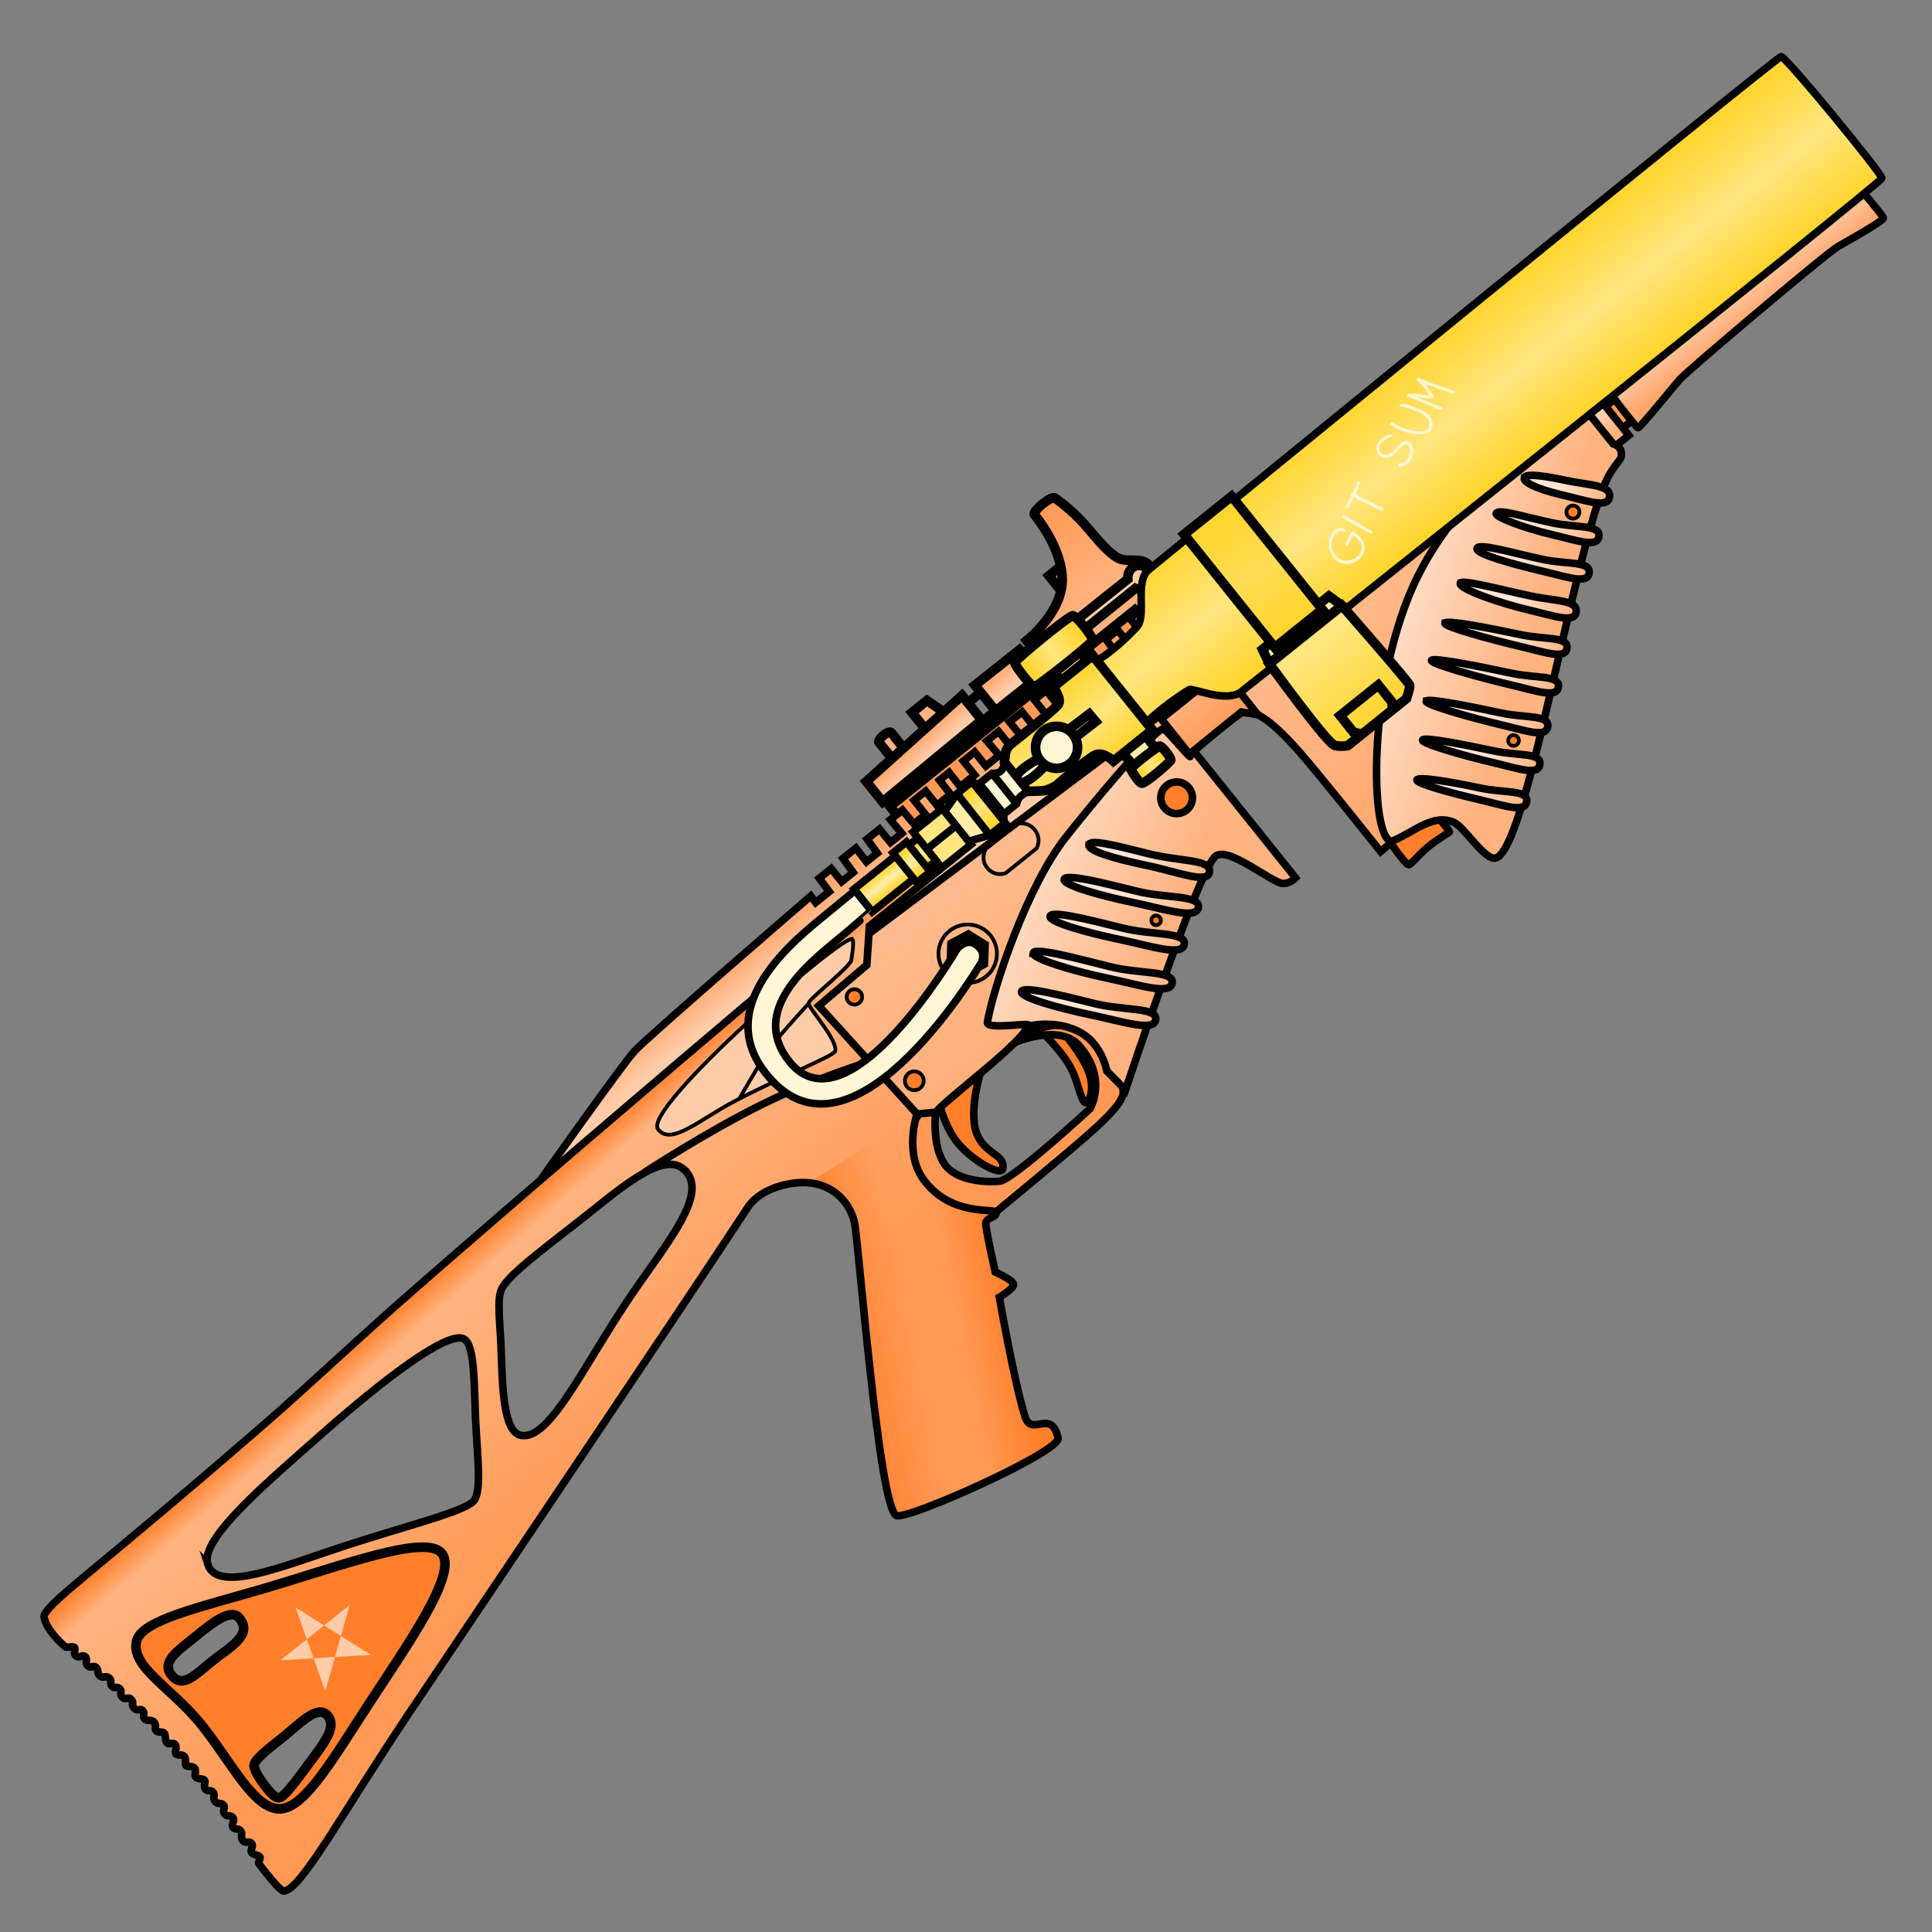 <svg xmlns="http://www.w3.org/2000/svg" xmlns:xlink="http://www.w3.org/1999/xlink" viewBox="0 0 256 256">
    <rect x="0" y="0" width="256" height="256" fill="#808080" stroke="none"/>
    <defs>
        <linearGradient id="innoGrad8">
            <stop offset="0" stop-color="#ff7f2a" stop-opacity=".502"/>
            <stop offset="1" stop-color="#ff7f2a" stop-opacity="0"/>
        </linearGradient>
        <linearGradient id="innoGrad7">
            <stop offset="0" stop-color="#ffd42a"/>
            <stop offset=".478" stop-color="#ffd42a" stop-opacity="0"/>
            <stop offset="1" stop-color="#ffd42a"/>
        </linearGradient>
        <linearGradient id="innoGrad3">
            <stop offset="0" stop-color="#ffd42a"/>
            <stop offset="1" stop-color="#ffd42a" stop-opacity="0"/>
        </linearGradient>
        <linearGradient id="innoGrad5">
            <stop offset="0" stop-color="#ff7f2a" stop-opacity=".753"/>
            <stop offset=".358" stop-color="#ff7f2a" stop-opacity="0"/>
            <stop offset=".656" stop-color="#ff7f2a" stop-opacity="0"/>
            <stop offset="1" stop-color="#ff7f2a"/>
        </linearGradient>
        <linearGradient id="innoGrad4">
            <stop offset="0" stop-color="#ff7f2a"/>
            <stop offset=".107" stop-color="#ff7f2a" stop-opacity="0"/>
            <stop offset="1" stop-color="#ff7f2a" stop-opacity=".502"/>
        </linearGradient>
        <linearGradient id="linearGradient1027" x1="142.261" x2="132.583" y1="130.802" y2="113.295" gradientUnits="userSpaceOnUse" xlink:href="#innoGrad8"/>
        <linearGradient id="linearGradient1145" x1="135.496" x2="131.187" y1="136.861" y2="131.844" gradientUnits="userSpaceOnUse" xlink:href="#innoGrad8"/>
        <linearGradient id="linearGradient1153" x1="139.108" x2="134.778" y1="134.927" y2="129.639" gradientUnits="userSpaceOnUse" xlink:href="#innoGrad8"/>
        <linearGradient id="linearGradient1161" x1="142.728" x2="138.351" y1="132.732" y2="127.241" gradientUnits="userSpaceOnUse" xlink:href="#innoGrad8"/>
        <linearGradient id="linearGradient1169" x1="146.273" x2="141.896" y1="130.317" y2="125.436" gradientUnits="userSpaceOnUse" xlink:href="#innoGrad8"/>
        <linearGradient id="linearGradient1177" x1="149.425" x2="145.064" y1="128.365" y2="122.805" gradientUnits="userSpaceOnUse" xlink:href="#innoGrad8"/>
        <linearGradient id="linearGradient1247" x1="158.775" x2="158.477" y1="118.57" y2="111.994" gradientUnits="userSpaceOnUse" xlink:href="#innoGrad8"/>
        <linearGradient id="linearGradient1278" x1="150.823" x2="150.823" y1="141.175" y2="89.566" gradientUnits="userSpaceOnUse" xlink:href="#innoGrad8"/>
        <linearGradient id="linearGradient1308" x1="211.237" x2="211.238" y1="118.973" y2="115.264" gradientUnits="userSpaceOnUse" xlink:href="#innoGrad8"/>
        <linearGradient id="linearGradient1331" x1="229.835" x2="229.835" y1="118.949" y2="115.215" gradientUnits="userSpaceOnUse" xlink:href="#innoGrad8"/>
        <linearGradient id="linearGradient1355" x1="187.194" x2="177.749" y1="133.163" y2="119.165" gradientUnits="userSpaceOnUse" xlink:href="#innoGrad8"/>
        <linearGradient id="linearGradient1402" x1="179.979" x2="175.678" y1="143.464" y2="138.383" gradientUnits="userSpaceOnUse" xlink:href="#innoGrad8"/>
        <linearGradient id="linearGradient1404" x1="183.413" x2="179.747" y1="141.139" y2="137.016" gradientUnits="userSpaceOnUse" xlink:href="#innoGrad8"/>
        <linearGradient id="linearGradient1406" x1="186.627" x2="182.561" y1="138.783" y2="133.893" gradientUnits="userSpaceOnUse" xlink:href="#innoGrad8"/>
        <linearGradient id="linearGradient1408" x1="190.096" x2="185.917" y1="136.226" y2="131.24" gradientUnits="userSpaceOnUse" xlink:href="#innoGrad8"/>
        <linearGradient id="linearGradient1410" x1="193.039" x2="189.609" y1="133.471" y2="129.061" gradientUnits="userSpaceOnUse" xlink:href="#innoGrad8"/>
        <linearGradient id="linearGradient1412" x1="196.172" x2="192.364" y1="131.174" y2="126.092" gradientUnits="userSpaceOnUse" xlink:href="#innoGrad8"/>
        <linearGradient id="linearGradient1414" x1="199.989" x2="195.26" y1="128.757" y2="123.484" gradientUnits="userSpaceOnUse" xlink:href="#innoGrad8"/>
        <linearGradient id="linearGradient1416" x1="203.085" x2="199.099" y1="126.512" y2="122.101" gradientUnits="userSpaceOnUse" xlink:href="#innoGrad8"/>
        <linearGradient id="linearGradient1418" x1="206.473" x2="203.149" y1="123.944" y2="119.726" gradientUnits="userSpaceOnUse" xlink:href="#innoGrad8"/>
        <linearGradient id="linearGradient1444" x1="133.835" x2="134.02" y1="98.511" y2="100.716" gradientUnits="userSpaceOnUse" xlink:href="#innoGrad8"/>
        <linearGradient id="linearGradient1446" x1="145.381" x2="145.475" y1="98.138" y2="100.439" gradientUnits="userSpaceOnUse" xlink:href="#innoGrad8"/>
        <linearGradient id="linearGradient1469" x1="160.236" x2="159.916" y1="87.648" y2="99.001" gradientUnits="userSpaceOnUse" xlink:href="#innoGrad8"/>
        <linearGradient id="linearGradient1500" x1="125.689" x2="125.689" y1="104.473" y2="108.193" gradientUnits="userSpaceOnUse" xlink:href="#innoGrad8"/>
        <linearGradient id="linearGradient1523" x1="56.473" x2="57.723" y1="110.743" y2="139.906" gradientUnits="userSpaceOnUse" xlink:href="#innoGrad4"/>
        <linearGradient id="linearGradient1568" x1="207.366" x2="207.476" y1="115.672" y2="99.164" gradientUnits="userSpaceOnUse" xlink:href="#innoGrad7"/>
        <linearGradient id="linearGradient1599" x1="173.154" x2="173.285" y1="127.578" y2="116.84" gradientUnits="userSpaceOnUse" xlink:href="#innoGrad3"/>
        <linearGradient id="linearGradient1622" x1="171.931" x2="172.329" y1="114.044" y2="99.539" gradientUnits="userSpaceOnUse" xlink:href="#innoGrad7"/>
        <linearGradient id="linearGradient1645" x1="150.373" x2="153.665" y1="115.972" y2="115.87" gradientUnits="userSpaceOnUse" xlink:href="#innoGrad7"/>
        <linearGradient id="linearGradient1668" x1="147.828" x2="155.028" y1="100.193" y2="100.407" gradientUnits="userSpaceOnUse" xlink:href="#innoGrad7"/>
        <linearGradient id="linearGradient1691" x1="149.125" x2="149.063" y1="113.126" y2="103.188" gradientUnits="userSpaceOnUse" xlink:href="#innoGrad7"/>
        <linearGradient id="linearGradient1745" x1="135.015" x2="134.947" y1="106.023" y2="110.564" gradientUnits="userSpaceOnUse" xlink:href="#innoGrad7"/>
        <linearGradient id="linearGradient1769" x1="122.554" x2="122.57" y1="109.244" y2="106.848" gradientUnits="userSpaceOnUse" xlink:href="#innoGrad7"/>
        <linearGradient id="linearGradient1792" x1="126.197" x2="126.239" y1="109.672" y2="106.672" gradientUnits="userSpaceOnUse" xlink:href="#innoGrad7"/>
        <linearGradient id="linearGradient1815" x1="135.376" x2="150.208" y1="221.355" y2="229.01" gradientTransform="translate(-44.897 -78.186)" gradientUnits="userSpaceOnUse" xlink:href="#innoGrad5"/>
    </defs>
    <g stroke="#000" stroke-miterlimit="10" stroke-width=".786">
        <path fill="#ff7f2a" stroke-width="1" d="M129.892 142.195s-1.555 5.066-.493 7.945c1.062 2.879 3.898 2.788 3.459 4.77-.196.882-3.695-.83-5.842-3.333-1.688-1.968-2.422-4.885-2.422-4.885zM137.42 136.157s3.409 3.032 4.66 5.725c.934 2.013 1.271 4.69 1.948 4.148.582-.468 1.05-2.43-.048-4.66-1.35-2.743-3.948-5.613-3.948-5.613z"/>
        <path fill="#f95" stroke-width="1" d="M134.413 138.152s5.948-2.581 8.55.363c3.9 4.417 1.463 8.41 1.463 8.41s-10.158 9.37-11.955 9.588c-.88.106-5.254.26-7.122-2.014-1.943-2.367-1.366-7.168-1.366-7.168l-2.151.198s-5.181 7.057-1.383 11.284c3.799 4.228 11.515 1.775 11.515 1.775s4.472-3.669 8.908-7.413c4.036-3.406 8.082-6.824 7.967-8.526-.164-2.423-3.366-7.98-7.868-8.72-3.269-.536-6.558 2.223-6.558 2.223z"/>
        <path fill="#ff7f2a" stroke-width="1" d="M190.816 108.596s1.213 1.445 1.237 1.63c.011.093-1.55.921-2.875 2.031-1.27 1.062-2.294 2.414-2.554 2.322-.53-.186-2.618-3.264-2.618-3.264l3.126-3.257z"/>
    </g>
    <g transform="matrix(.993 -.796 .796 .993 -90.588 107.219)">
        <path fill="#ffe6d5" d="M120.688 126.938l4.052 2.063s3.023 1.296 4.104 4.219c.844 2.281-.438 4.656-.438 4.656l.281 2.75s19.719-12.781 22.406-13.125c1.572-.201 2.511 4.058 3.531 6.188.461.963 1.688.781 1.688.781v-16.72l-.563-4.938-28.708 2.156z"/>
        <path fill="url(#linearGradient1027)" stroke="#000" stroke-miterlimit="10" stroke-width=".786" d="M120.688 126.938l4.052 2.063s3.023 1.296 4.104 4.219c.844 2.281-.438 4.656-.438 4.656l.281 2.75s19.719-12.781 22.406-13.125c1.572-.201 2.511 4.058 3.531 6.188.461.963 1.688.781 1.688.781v-16.72l-.563-4.938-28.708 2.156z"/>
        <path fill="#ffe6d5" d="M126.625 125.875c.456-.456 2.783 2.571 5.125 5.656 1.95 2.57 4.938 4.438 3.969 5.344-.969.906-2.786-1.979-4.969-4.625-2.374-2.879-4.531-5.969-4.125-6.375zM130.094 123.5c.455-.456 3.04 3.041 5.382 6.126 1.95 2.57 4.938 4.438 3.969 5.344-.969.906-2.786-1.979-4.969-4.625-2.374-2.879-4.788-6.439-4.382-6.845zM133.857 121.611c.455-.456 2.783 2.571 5.125 5.656 1.95 2.571 4.938 4.438 3.969 5.344-.969.906-2.786-1.979-4.969-4.625-2.374-2.879-4.531-5.969-4.125-6.375zM137.402 119.535c.455-.456 2.783 2.571 5.125 5.656 1.95 2.57 4.938 4.438 3.969 5.344-.969.906-2.786-1.979-4.969-4.625-2.374-2.879-4.531-5.969-4.125-6.375zM141.656 118.344c.455-.456 2.014 1.593 4.355 4.679 1.95 2.57 4.676 4.446 3.707 5.353-.969.907-2.524-1.987-4.707-4.634-2.373-2.88-3.761-4.992-3.355-5.398z"/>
        <path fill="url(#linearGradient1145)" stroke="#000" stroke-miterlimit="10" stroke-width=".786" d="M126.625 125.875c.456-.456 2.783 2.571 5.125 5.656 1.95 2.57 4.938 4.438 3.969 5.344-.969.906-2.786-1.979-4.969-4.625-2.374-2.879-4.531-5.969-4.125-6.375z"/>
        <path fill="url(#linearGradient1153)" stroke="#000" stroke-miterlimit="10" stroke-width=".786" d="M130.094 123.5c.455-.456 3.04 3.041 5.382 6.126 1.95 2.57 4.938 4.438 3.969 5.344-.969.906-2.786-1.979-4.969-4.625-2.374-2.879-4.788-6.439-4.382-6.845z"/>
        <path fill="url(#linearGradient1161)" stroke="#000" stroke-miterlimit="10" stroke-width=".786" d="M133.857 121.611c.455-.456 2.783 2.571 5.125 5.656 1.95 2.571 4.938 4.438 3.969 5.344-.969.906-2.786-1.979-4.969-4.625-2.374-2.879-4.531-5.969-4.125-6.375z"/>
        <path fill="url(#linearGradient1169)" stroke="#000" stroke-miterlimit="10" stroke-width=".786" d="M137.402 119.535c.455-.456 2.783 2.571 5.125 5.656 1.95 2.57 4.938 4.438 3.969 5.344-.969.906-2.786-1.979-4.969-4.625-2.374-2.879-4.531-5.969-4.125-6.375z"/>
        <path fill="url(#linearGradient1177)" stroke="#000" stroke-miterlimit="10" stroke-width=".786" d="M141.656 118.344c.455-.456 2.014 1.593 4.355 4.679 1.95 2.57 4.676 4.446 3.707 5.353-.969.907-2.524-1.987-4.707-4.634-2.373-2.88-3.761-4.992-3.355-5.398z"/>
        <circle cx="142.219" cy="128.84" r=".5" fill="#ff7f2a" stroke="#000" stroke-miterlimit="10" stroke-width=".393"/>
        <circle cx="151.866" cy="120.218" r="1.647" fill="#ff7f2a" stroke="#000" stroke-miterlimit="10" stroke-width=".786"/>
    </g>
    <g transform="matrix(.993 -.796 .796 .993 -90.588 107.219)">
        <path fill="#fca" d="M210.375 114.188s-12.927-.751-27.124 8.229c-11 6.958-15.211 15.074-16.563 15.396l-1.75.063s.029-5.141-.031-10.188c-.051-4.279-.197-9.021-1.969-10.094-.289-.175-6.781-.25-7.281.156-.133.108-.206-3.334-.323-3.918-.167-.832-11.521 1.552-15.083 2.384-6.32 1.477-15.508 7.394-18.375 9.909-.617.542 3.321 2.716 3.126 2.875-1.375 1.125-11.125.648-13.188 1.074L110.188 129l-4-17.125 7-2.75z"/>
        <path fill="url(#linearGradient1278)" stroke="#000" stroke-miterlimit="10" stroke-width=".786" d="M113.188 109.125l-7 2.75 4 17.125 1.626 1.074c2.063-.426 11.813.051 13.188-1.074.195-.159-3.742-2.333-3.125-2.875 2.867-2.515 12.055-8.431 18.375-9.908 3.562-.832 14.915-3.217 15.082-2.385.117.584.19 4.026.322 3.918.5-.406 6.992-.331 7.281-.156 1.772 1.073 1.918 5.815 1.97 10.094.06 5.046.03 10.189.03 10.189l1.75-.064c1.352-.322 5.565-8.437 16.565-15.395 14.197-8.98 27.123-8.23 27.123-8.23z"/>
        <circle cx="112.126" cy="126.124" r=".979" fill="#ff7f2a" stroke="#000" stroke-miterlimit="10" stroke-width=".393"/>
        <circle cx="112.722" cy="115.412" r=".804" fill="#ff7f2a" stroke="#000" stroke-miterlimit="10" stroke-width=".393"/>
        <circle cx="124.739" cy="119.282" r="3.041" fill="none" stroke="#000" stroke-miterlimit="10" stroke-width=".393"/>
        <path fill="none" stroke="#000" stroke-miterlimit="10" stroke-width=".393" d="M133.041 111.955h4.167s1.042.417 1.042 1.625-1.042 1.625-1.042 1.625h-4.167s-1.125-.375-1.125-1.625 1.125-1.625 1.125-1.625z"/>
        <path fill="#ffb380" d="M162.708 117.458l1.167 1.31v-5.955h-8.125v4.687z"/>
        <path fill="url(#linearGradient1247)" stroke="#000" stroke-miterlimit="10" stroke-width=".786" d="M162.708 117.458l1.167 1.31v-5.955h-8.125v4.687z"/>
    </g>
    <g>
        <path fill="#f95" stroke="#000" stroke-miterlimit="10" stroke-width="1" d="M212.61 53.974l1.655-1.328 2.29 2.855-1.655 1.327z"/>
        <path fill="#ffe6d5" d="M210.16 54.647l1.986-1.593 3.657 4.56-1.986 1.593z"/>
        <path fill="url(#linearGradient1308)" stroke="#000" stroke-miterlimit="10" stroke-width=".786" d="M210.203 115.625h2v4.593h-2z" transform="matrix(.993 -.796 .796 .993 -90.588 107.219)"/>
        <path fill="#fca" d="M246.07 24.488s3.342 3.913 3.45 4.302c.109.39-4.47 2.905-6.041 3.826-1.572.92-19.997 16.511-20.947 17.614-.95 1.104-5.185 6.334-5.491 6.375-.306.042-4.313-5.378-4.313-5.378l33.342-26.74z"/>
        <path fill="url(#linearGradient1331)" stroke="#000" stroke-miterlimit="10" stroke-width=".786" d="M213.457 114.791s-.208 5.291 0 5.416 5.375-.998 6.5-1.207c1.125-.209 20.084-.708 21.5-.5 1.416.208 5.461.917 5.586.625.125-.292 0-4.332 0-4.332v-.002z" transform="matrix(.993 -.796 .796 .993 -90.588 107.219)"/>
    </g>
    <g transform="matrix(.993 -.796 .796 .993 -90.588 107.219)">
        <path fill="#ffe6d5" d="M210.375 114.785v5.089s.709.959-.291 1.667c-.178.126-1.445.258-2.787.958-2.189 1.145-5.395 3.485-10.458 7.417-9.229 7.168-20.76 16.882-22.958 15.984-1.084-.442-.543-4.565-1.084-5.609-1.1-2.118-3.788-1.816-6.109-2.479-2.406-.688 7.151-13.692 18.108-19.355 11.103-5.738 25.579-3.672 25.579-3.672z"/>
        <path fill="url(#linearGradient1355)" stroke="#000" stroke-miterlimit="10" stroke-width=".786" d="M210.375 114.785v5.089s.709.959-.291 1.667c-.178.126-1.445.258-2.787.958-2.189 1.145-5.395 3.485-10.458 7.417-9.229 7.168-20.76 16.882-22.958 15.984-1.084-.442-.543-4.565-1.084-5.609-1.1-2.118-3.788-1.816-6.109-2.479-2.406-.688 7.151-13.692 18.108-19.355 11.103-5.738 25.579-3.672 25.579-3.672z"/>
        <path fill="#ffe6d5" d="M172.547 134.416c.293-.248 2.613 2.329 4.625 4.792 1.65 2.019 3.817 3.253 2.875 4.125-.885.818-2.005-1.066-3.68-3.207-1.91-2.44-4.113-5.462-3.82-5.71zM175.594 131.543c.293-.248 3.06 3.037 5.071 5.5 1.65 2.019 3.817 3.253 2.875 4.125-.885.818-2.005-1.066-3.68-3.207-1.91-2.44-4.559-6.17-4.266-6.418zM178.424 128.625c.293-.248 3.331 3.395 5.343 5.858 1.65 2.019 3.817 3.253 2.875 4.125-.885.818-2.005-1.066-3.68-3.207-1.91-2.441-4.831-6.528-4.538-6.776zM181.507 125.656c.293-.248 3.7 3.834 5.712 6.297 1.65 2.019 3.817 3.253 2.875 4.125-.885.818-2.005-1.066-3.68-3.207-1.91-2.44-5.2-6.967-4.907-7.215zM185.028 123.5c.293-.248 3.392 3.405 5.403 5.868 1.65 2.019 3.817 3.253 2.875 4.125-.885.818-2.005-1.066-3.68-3.207-1.909-2.44-4.891-6.538-4.598-6.786zM188.891 121.25c.381-.209 2.896 3.203 4.908 5.666 1.65 2.019 3.561 3.358 2.618 4.23-.885.818-2.005-1.066-3.68-3.207-1.91-2.44-4.408-6.381-3.846-6.689zM192.486 119.541c.451-.474 2.64 2.697 4.651 5.16 1.65 2.019 3.817 3.253 2.875 4.125-.885.819-2.005-1.066-3.68-3.207-1.909-2.441-4.242-5.661-3.846-6.078zM196.342 117.932c.465-.292 1.951 1.973 3.963 4.436 1.649 2.02 3.817 3.253 2.875 4.125-.885.818-2.005-1.066-3.68-3.207-1.91-2.441-3.483-5.15-3.158-5.354zM200.924 116.874c.293-.248 1.154.371 3.166 2.833 1.65 2.019 3.469 3.393 2.526 4.265-.885.818-2.005-1.066-3.68-3.207-1.91-2.44-2.305-3.643-2.012-3.891z"/>
        <path fill="url(#linearGradient1402)" stroke="#000" stroke-miterlimit="10" stroke-width=".786" d="M172.547 134.416c.293-.248 2.613 2.329 4.625 4.792 1.65 2.019 3.817 3.253 2.875 4.125-.885.818-2.005-1.066-3.68-3.207-1.91-2.44-4.113-5.462-3.82-5.71z"/>
        <path fill="url(#linearGradient1404)" stroke="#000" stroke-miterlimit="10" stroke-width=".786" d="M175.594 131.543c.293-.248 3.06 3.037 5.071 5.5 1.65 2.019 3.817 3.253 2.875 4.125-.885.818-2.005-1.066-3.68-3.207-1.91-2.44-4.559-6.17-4.266-6.418z"/>
        <path fill="url(#linearGradient1406)" stroke="#000" stroke-miterlimit="10" stroke-width=".786" d="M178.424 128.625c.293-.248 3.331 3.395 5.343 5.858 1.65 2.019 3.817 3.253 2.875 4.125-.885.818-2.005-1.066-3.68-3.207-1.91-2.441-4.831-6.528-4.538-6.776z"/>
        <path fill="url(#linearGradient1408)" stroke="#000" stroke-miterlimit="10" stroke-width=".786" d="M181.507 125.656c.293-.248 3.7 3.834 5.712 6.297 1.65 2.019 3.817 3.253 2.875 4.125-.885.818-2.005-1.066-3.68-3.207-1.91-2.44-5.2-6.967-4.907-7.215z"/>
        <path fill="url(#linearGradient1410)" stroke="#000" stroke-miterlimit="10" stroke-width=".786" d="M185.028 123.5c.293-.248 3.392 3.405 5.403 5.868 1.65 2.019 3.817 3.253 2.875 4.125-.885.818-2.005-1.066-3.68-3.207-1.909-2.44-4.891-6.538-4.598-6.786z"/>
        <path fill="url(#linearGradient1412)" stroke="#000" stroke-miterlimit="10" stroke-width=".786" d="M188.891 121.25c.381-.209 2.896 3.203 4.908 5.666 1.65 2.019 3.561 3.358 2.618 4.23-.885.818-2.005-1.066-3.68-3.207-1.91-2.44-4.408-6.381-3.846-6.689z"/>
        <path fill="url(#linearGradient1414)" stroke="#000" stroke-miterlimit="10" stroke-width=".786" d="M192.486 119.541c.451-.474 2.64 2.697 4.651 5.16 1.65 2.019 3.817 3.253 2.875 4.125-.885.819-2.005-1.066-3.68-3.207-1.909-2.441-4.242-5.661-3.846-6.078z"/>
        <path fill="url(#linearGradient1416)" stroke="#000" stroke-miterlimit="10" stroke-width=".786" d="M196.342 117.932c.465-.292 1.951 1.973 3.963 4.436 1.649 2.02 3.817 3.253 2.875 4.125-.885.818-2.005-1.066-3.68-3.207-1.91-2.441-3.483-5.15-3.158-5.354z"/>
        <path fill="url(#linearGradient1418)" stroke="#000" stroke-miterlimit="10" stroke-width=".786" d="M200.924 116.874c.293-.248 1.154.371 3.166 2.833 1.65 2.019 3.469 3.393 2.526 4.265-.885.818-2.005-1.066-3.68-3.207-1.91-2.44-2.305-3.643-2.012-3.891z"/>
        <circle cx="202.669" cy="122.819" r=".681" fill="#ff7f2a" stroke="#000" stroke-miterlimit="10" stroke-width=".393"/>
        <circle cx="182.965" cy="137.505" r=".557" fill="#ff7f2a" stroke="#000" stroke-miterlimit="10" stroke-width=".393"/>
    </g>
    <g>
        <path fill="#f95" stroke="#000" stroke-miterlimit="10" stroke-width="1.273" d="M138.989 76.282l2.046-1.64 1.747 2.178-2.046 1.64z"/>
        <path fill="#ffb380" d="M137.034 68.126s-.187-.36 1.115-1.405c1.303-1.045 1.615-.784 1.615-.784s1.578 1.075 3.208 2.729c1.71 1.736 3.4 4.265 5.168 5.235 1.158.637 3.182-.206 4.127.972 1.095 1.366-14.743 11.824-14.743 11.824l-1.493-1.861s4.783-3.733 4.702-8.157c-.08-4.342-3.7-8.553-3.7-8.553z"/>
        <path fill="url(#linearGradient1469)" stroke="#000" stroke-miterlimit="10" d="M158.75 87.938s.063-.313 1.375-.313 1.375.313 1.375.313.439 1.435.625 3.25c.195 1.905-.013 4.286.594 5.75.397.96 2.052 1.438 2.052 2.625 0 1.375-14.85 0-14.85 0v-1.875s4.767.063 6.892-2.688c2.086-2.701 1.937-7.062 1.937-7.062z" transform="matrix(.993 -.796 .796 .993 -90.588 107.219)"/>
        <path fill="#ffb380" stroke="#000" stroke-miterlimit="10" stroke-width="1.273" d="M138.01 87.304l13.079-10.489 1.926 2.403-13.078 10.488z"/>
        <path fill="#fca" stroke="#000" stroke-miterlimit="10" stroke-width="1.273" d="M149.441 76.732s-.1-.888.558-1.467c.658-.578 1.722-.386 2.11.284.387.67.333 1.682-.375 2.199-.708.517-1.298.225-1.298.225l-11.951 9.635-1.046-1.303z"/>
        <path fill="none" stroke="#000" stroke-miterlimit="10" stroke-width="1.273" d="M134.454 87.73l-18.035 15.841 1.492 1.861L136.62 90.43z"/>
        <path fill="#ffb380" stroke="#000" stroke-miterlimit="10" stroke-width="1.273" d="M122.834 92.82l-1.986 1.592 1.916 2.388 2.7-2.164zM116.48 98.373s-.224-.279.583-.926c.808-.647 1.031-.368 1.031-.368l2.09 2.606-1.613 1.293-2.09-2.606z"/>
        <path fill="#fca" d="M130.08 95.37l-2.613-3.258-12.682 11.393 2.164 2.699zM135.092 86.047l-5.919 4.696 2.737 3.412 6.136-4.87z"/>
        <path fill="url(#linearGradient1444)" stroke="#000" stroke-miterlimit="10" d="M141.094 97.938l-13.375.749v2.719l13.375-.187z" transform="matrix(.993 -.796 .796 .993 -90.588 107.219)"/>
        <path fill="url(#linearGradient1446)" stroke="#000" stroke-miterlimit="10" d="M148.75 97.969l-5.937-.031v3.437l6.156.031z" transform="matrix(.993 -.796 .796 .993 -90.588 107.219)"/>
        <path fill="#f95" stroke="#000" stroke-miterlimit="10" stroke-width="1.273" d="M117.925 106.849l32.42-26 2.763 3.443-32.42 26z"/>
    </g>
    <g>
        <path fill="#fca" d="M71.583 156.37s10.808-15.261 12.482-17.114c1.673-1.853 23.366-20.575 23.366-20.575l.64.863 1.8-1.444-1.321-1.776 1.582-1.27 1.387 1.725 1.52-1.218-1.343-1.862 1.707-1.368 1.404 1.813 1.43-1.147-1.345-1.86 1.644-1.32 1.456 1.773 1.499-1.202-1.512-1.822 1.583-1.27 1.511 1.823 1.552-1.245-1.506-1.877 1.52-1.22 1.506 1.878 1.803-1.446-1.466-1.883 1.272-1.02 1.468 1.882 1.918-1.538-1.493-1.862 1.489-1.194 1.493 1.861 1.758-1.41-1.633-1.928 1.552-1.245 1.58 1.97 1.52-1.218-1.66-2.035 1.685-1.3 1.618 2.015 1.769-1.418-1.767-2.203 1.552-1.244 1.766 2.203 8.067-6.47-1.903-2.5 1.55-1.243 1.965 2.45 1.737-1.393-2.09-2.606 1.893-1.517 8.141 9.834z"/>
        <path fill="url(#linearGradient1500)" stroke="#000" stroke-miterlimit="10" stroke-width=".786" d="M75.247 109.855s14.128-4.042 16.065-4.355c1.937-.313 24.438-1.125 24.438-1.125l-.031.844h1.813l.063-1.739h1.594l.002 1.739 1.531.001.092-1.802h1.719l-.031 1.802h1.441l.09-1.802h1.656l.021 1.802h1.51l-.031-1.86h1.594l.031 1.86h1.563v-1.891h1.531v1.891h1.816l.027-1.875h1.281l-.025 1.875h1.932v-1.875h1.5v1.875h1.771l-.053-1.985h1.563v1.985h1.531l-.017-2.063 1.672.031.001 2.031h1.781V103h1.563v2.219h8.125l.063-2.469H158v2.469h1.75v-2.625h1.906l.156 10.031z" transform="matrix(.993 -.796 .796 .993 -90.588 107.219)"/>
    </g>
    <g>
        <path fill="#ffb380" d="M35.065 188.647c5.978-5.194 12.158-11.088 18.965-17.047 31.42-27.499 68.338-58.322 68.338-58.322l1.767 2.203-8.935 7.166-.342 5.167-6.366 5.413 13.023 14.33s-1.788 5.207.955 8.819c3.658 4.815 9.221 3.616 9.495 4.212.274.596-1.266.709-1.34 1.38-.072.672 1.263 6.533 1.263 6.533s2.375 1.053 2.425 1.625c.05.571-1.886 1.716-1.886 1.716s2.01 11.435 3.41 15.822c.872 2.738 3.464-1.147 4.375 2.813.413 1.794-19.745 10.799-21.378 10.312-2.348-.699-5.103-36.852-5.61-38.889-.796-3.194-3.295-4.968-6.008-5.219-2.536-.234-6.47.748-8.109 3.24-9.824 14.94-30.423 45.482-44.948 67.146-8.642 12.888-14.294 23.447-16.555 23.473-.296.003-1.528-1.309-3.279-3.642-.127-.169.271-.666.152-.86-.182-.297-.808-.245-1.096-.593-.289-.348.312-.766-.008-1.198-.32-.431-.813.067-1.172-.395-.36-.463.025-.876-.289-1.3-.313-.423-.779-.05-1.023-.47-.245-.421.33-.912-.007-1.29-.338-.379-.817-.034-1.13-.515-.314-.48.213-.79-.103-1.14-.316-.353-.786-.04-1.137-.48-.35-.442.091-.805-.242-1.2-.333-.395-.778-.038-1.052-.448-.273-.41.107-.9-.093-1.149-.201-.248-.951-.146-1.176-.42-.225-.275.158-.861-.156-1.2-.314-.339-.917-.092-1.118-.327-.2-.236.07-.842-.206-1.195-.275-.354-.881-.065-1.115-.33-.233-.265.19-.877-.125-1.26-.315-.382-.86.125-1.12-.294-.261-.419-.096-.956-.337-1.224-.241-.269-.736.013-1.045-.286-.308-.3.101-.657-.254-1.123-.355-.465-.983-.092-1.306-.483-.323-.39.132-.704-.22-1.08-.353-.377-.689.19-1.17-.355-.48-.546.098-.6-.348-1.113-.446-.514-.66.182-1.177-.302-.516-.483.065-.714-.33-1.11-.394-.397-.709.006-1.063-.344-.353-.349.08-.755-.381-1.118-.46-.363-.8.126-1.238-.268-.438-.394-.063-.708-.478-1.11-.415-.4-.586.234-1.086-.208-.5-.442.041-.922-.378-1.234-.42-.311-.767.295-1.213-.097-.447-.392.106-1.017-.271-1.16-.377-.142-.92.148-1.13-.03-2.164-1.861-3.063-3.737-2.756-4.298 1.202-2.188 6.885-5.909 29.137-25.244zm-8.443 39.805c4.044 5.016 7.084 11.471 10.6 11.227 3.218-.225 6.443-7.29 11.147-14.494 5.36-8.207 12.215-16.585 10.212-19.304-2.003-2.72-13.56 2.466-24.092 5.556-8.346 2.449-15.717 3.23-16.39 6.007-.827 3.417 4.651 6.207 8.523 11.008zm.918-21.23c1.222 3.92 9.876.31 17.91-2.332 8.192-2.696 16.23-4.652 17.359-6.07 1.082-1.362.428-6.016.223-10.783-.217-5.07-.117-10.107-1.652-10.706-2.225-.866-10.288 5.205-18.36 12.323-7.824 6.898-16.516 14.242-15.48 17.568zm63.016-52.373c-2.855-2.414-8.63 2.843-13.582 6.712-5.343 4.175-9.744 7.475-10.523 9.254-.63 1.443-.14 4.625-.027 8.231.16 5.032.356 10.621 2.578 11.097 3.815.815 8.274-9.125 14.48-18.304 4.904-7.25 10.726-13.9 7.074-16.99z"/>
        <path fill="url(#linearGradient1815)" d="M110.188 129s-3.656 2.313-3.75 5.875c-.125 4.75 3.875 6.75 3.75 7.25s-1.125-.188-1.5.188-2.438 4.625-2.438 4.625.938 1.813.688 2.188c-.25.375-2 .125-2 .125s-4.389 7.998-5.688 11.375c-.811 2.107 2.688 1 1.299 3.875-.629 1.303-17.412-3.087-18.174-4.188-1.096-1.583 14.989-25.099 15.679-26.597 1.083-2.349.423-4.665-1.117-6.153z" transform="matrix(.993 -.796 .796 .993 -90.588 107.219)"/>
        <path fill="url(#linearGradient1523)" stroke="#000" stroke-miterlimit="10" stroke-width=".786" d="M36.993 111.688c6.218-.245 12.904-.82 20.006-1.126 32.78-1.411 70.564-2.156 70.564-2.156v2.219h-9l-2.75 3-6.564.188.939 15.187s-3.657 2.313-3.75 5.875c-.126 4.75 3.874 6.75 3.75 7.25-.126.5-1.126-.188-1.5.188-.376.376-2.439 4.625-2.439 4.625s.939 1.813.689 2.188c-.25.375-2 .125-2 .125s-4.39 7.998-5.689 11.375c-.81 2.107 2.689 1 1.3 3.875-.63 1.303-17.413-3.087-18.175-4.188-1.095-1.583 14.99-25.099 15.68-26.597 1.083-2.349.423-4.665-1.117-6.153-1.44-1.39-4.333-2.722-6.563-2-13.367 4.328-41.01 12.924-60.563 19.063-11.634 3.652-20.29 7.346-21.688 6.25-.183-.143-.293-1.553-.22-3.844.006-.166.494-.275.517-.453.034-.271-.375-.547-.381-.902-.006-.355.568-.316.584-.738.016-.422-.531-.359-.524-.819.007-.46.446-.524.462-.938.016-.414-.453-.414-.396-.792.057-.378.65-.396.63-.794-.021-.398-.484-.422-.44-.871.044-.449.519-.379.498-.75-.021-.371-.463-.41-.461-.853.002-.443.45-.448.44-.854-.01-.406-.457-.406-.423-.792.034-.386.508-.499.507-.75-.001-.251-.511-.557-.514-.836-.003-.279.52-.45.494-.812-.026-.362-.517-.507-.524-.75-.007-.243.456-.482.46-.834.006-.352-.507-.473-.52-.75-.013-.277.547-.445.542-.834-.005-.389-.588-.346-.542-.731.046-.385.412-.633.396-.916-.016-.283-.458-.354-.5-.689-.042-.335.385-.353.396-.813.01-.46-.557-.54-.563-.938-.006-.398.427-.367.396-.771-.031-.404-.516-.221-.542-.792-.026-.571.354-.32.333-.854-.021-.534-.494-.213-.573-.763-.08-.55.39-.406.344-.843-.047-.437-.438-.345-.483-.733-.045-.388.42-.424.316-.873-.104-.449-.552-.316-.627-.773-.075-.457.309-.465.252-.915-.057-.45-.474-.145-.563-.662-.09-.517.479-.545.375-.942-.104-.397-.615-.196-.696-.656-.081-.46.565-.571.404-.844-.161-.273-.637-.362-.677-.574-.412-2.205-.041-3.797.423-3.99 1.812-.75 7.125-.237 30.27-1.15zm-24.744 20.25c.013 5.063-1.297 10.514.98 12.093 2.082 1.444 7.532-1.302 13.957-3.405 7.32-2.396 15.641-4.161 15.75-6.813.11-2.652-9.525-5.155-17.5-8.438-6.32-2.602-11.222-5.747-13-4.375-2.187 1.688-.2 6.091-.187 10.938zm11-12.563c-1.179 3.004 5.901 5.045 12.125 7.375 6.347 2.375 12.236 5.128 13.625 4.813 1.333-.303 3.22-3.477 5.438-6.5 2.36-3.215 4.898-6.253 4.25-7.375-.937-1.625-8.864-1.867-17.312-1.472-8.188.382-17.126.611-18.126 3.159zm64.376-1.125c-.564-2.883-6.689-2.5-11.626-2.563-5.327-.067-9.647-.208-11 .5-1.095.574-2.36 2.766-4.062 5.032-2.377 3.163-5.004 6.686-3.876 8.07 1.938 2.375 9.558-1.526 17.875-4.102 6.57-2.033 13.408-3.247 12.688-6.937z" transform="matrix(.993 -.796 .796 .993 -90.588 107.219)"/>
        <path fill="#ff7f2a" stroke="#000" stroke-miterlimit="10" stroke-width="1.273" d="M18.1 217.443c.673-2.777 8.428-4.476 16.774-6.927 10.53-3.091 21.705-7.357 23.709-4.637 2.002 2.718-4.368 11.726-9.727 19.935-4.704 7.205-8.413 13.64-11.632 13.862-3.517.246-6.557-6.208-10.6-11.225-3.874-4.8-9.353-7.59-8.524-11.008zm10.282 2.461c2.415-1.856 5.066-3.349 3.347-5.488-1.11-1.383-3.582.603-5.841 2.441-2.26 1.839-4.595 3.327-3.166 5.108 1.557 1.942 3.36-.297 5.66-2.06zm6.56 16.506c.68.89 1.409 1.828 2.009 1.805.725-.027 2.389-2.394 4.143-4.75 1.729-2.32 3.563-4.585 2.365-6.078-1.318-1.644-3.656.947-6.061 2.872-1.832 1.467-3.968 3.057-3.732 3.86.238.809.788 1.651 1.276 2.29z"/>
        <path fill="#fca" fill-rule="evenodd" d="M39.16 212.995l3.942 11.11 3.229-11.43-9.156 7.313 11.973-.707z"/>
        <path fill="#fca" stroke="#010101" stroke-width=".5" d="M112.945 124.455c.305.326-.171 2.923-.171 2.923-1.281 1.749-5.73 5.085-5.632 5.605.141.77 3.98 4.964 3.51 6.326-.222.639-7.504 3.531-13.464 6.688-4.674 2.474-8.246 5.822-9.984 3.656-2.223-2.772 24.795-26.207 25.741-25.198z"/>
        <path fill="none" stroke="#010101" stroke-width=".5" d="M107.142 132.983s-3.683 3.963-5.008 5.783c-1.326 1.82-4.173 6.825-4.173 6.825"/>
        <path fill="none" stroke="#010101" stroke-width="1" d="M85.332 155.39s8.393-5.477 15.708-9.08c7.314-3.604 14.106-5.604 14.106-5.604"/>
    </g>
    <g transform="matrix(.993 -.796 .796 .993 -90.588 107.219)">
        <path fill="#ffe680" d="M249.25 99.375c-.301-.301-83.875.49-84.813.5-1.933.02-3.134 3.653-4.688 3.875-3.624.518-5.438.125-5.438.125v8.25s2.559-.275 5.625.125c.397.052 2.109 3.505 4.063 3.559 1.059.029 85.257.356 85.509.004.313-.438.117-16.063-.258-16.438z"/>
        <path fill="url(#linearGradient1568)" stroke="#000" stroke-miterlimit="10" stroke-width=".786" d="M249.25 99.375c-.301-.301-83.875.49-84.813.5-1.933.02-3.134 3.653-4.688 3.875-3.624.518-5.438.125-5.438.125v8.25s2.559-.275 5.625.125c.397.052 2.109 3.505 4.063 3.559 1.059.029 85.257.356 85.509.004.313-.438.117-16.063-.258-16.438z"/>
        <path fill="#fea" stroke="#000" stroke-miterlimit="10" d="M177.375 113.75H168.5l-.375 1.625h9.688z"/>
        <path fill="#ffe680" d="M178.125 126.25c.148-.279-.313-10.875-.313-10.875h-9.688s-.5 10.29 0 10.895c.5.605 1.063.855 1.063.855H177s.977-.596 1.125-.875z"/>
        <path fill="url(#linearGradient1599)" stroke="#000" stroke-miterlimit="10" d="M178.125 126.25c.148-.279-.313-10.875-.313-10.875h-9.688s-.5 10.29 0 10.895c.5.605 1.063.855 1.063.855H177s.977-.596 1.125-.875z"/>
        <path fill="none" stroke="#000" stroke-miterlimit="10" d="M175.188 127.125l.406-.719v-2.218H170.5v2.218l.563.719"/>
        <path fill="#fd5" d="M169.625 99.307h6.344v15.1h-6.344z"/>
        <path fill="url(#linearGradient1622)" stroke="#000" stroke-miterlimit="10" d="M169.625 99.307h6.344v15.1h-6.344z"/>
        <path fill="#fea" stroke="#000" stroke-miterlimit="10" d="M150.188 112.625s.21.786.25 1.375c.04.589-.063 1.375-.063 1.375h3.094s-.134-.5-.094-1.375c.04-.875.219-1.375.219-1.375z"/>
        <path fill="#ffe680" d="M150 114.906c.281-.219 3.625-.094 3.844 0 .219.094.188 1.75 0 1.875s-3.563.25-3.844 0c-.281-.25 0-1.875 0-1.875z"/>
        <path fill="url(#linearGradient1645)" stroke="#000" stroke-miterlimit="10" d="M150 114.906c.281-.219 3.625-.094 3.844 0 .219.094.188 1.75 0 1.875s-3.563.25-3.844 0c-.281-.25 0-1.875 0-1.875z"/>
        <path fill="#ffe680" stroke="#000" stroke-miterlimit="10" d="M149.656 101.781l.844 1.75h2.688l.656-1.75z"/>
        <path fill="#ffe680" d="M147.969 98.719c-.219.188-.25 3.156 0 3.281s7.58.236 7.781-.031c.258-.344.249-2.945-.001-3.25-.25-.305-7.561-.188-7.78 0z"/>
        <path fill="url(#linearGradient1668)" stroke="#000" stroke-miterlimit="10" d="M147.531 98.687c-.219.188-.25 3.156 0 3.281s7.58.236 7.781-.031c.258-.344.249-2.945-.001-3.25-.25-.305-7.561-.188-7.78 0z"/>
        <path fill="#ffe680" d="M154.313 103.188v9.938h-5.188s-.166-1.422-1.052-1.672-5.136-.078-5.136-.078-.985-.051-1.625-.531l-1.124-.845v-3.875s.188-.219.656-.656c.468-.437 1.094-.406 1.094-.406s5.683.057 6.375-.125c.692-.182.75-1.75.75-1.75z"/>
        <path fill="url(#linearGradient1691)" stroke="#000" stroke-miterlimit="10" d="M154.313 103.188v9.938h-5.188s-.166-1.422-1.052-1.672-5.136-.078-5.136-.078-.985-.051-1.625-.531l-1.124-.845v-3.875s.188-.219.656-.656c.468-.437 1.094-.406 1.094-.406s5.683.057 6.375-.125c.692-.182.75-1.75.75-1.75z"/>
        <path fill="#fff6d5" stroke="#000" stroke-miterlimit="10" d="M143.717 108.144l.08.824s-3.803.712-3.782-.535c.017-1.1 3.702-.289 3.702-.289zM150.251 108.756l-2.945-.056-.033-1.061 2.95.08z"/>
        <circle cx="94.273" cy="-154.862" r="2.188" fill="#fff6d5" stroke="#000" stroke-miterlimit="10" transform="rotate(95.35)"/>
        <path fill="#fff6d5" stroke="#000" stroke-miterlimit="10" stroke-width=".786" d="M140.188 106.219s-.521.381-.917.381-.802-.381-.802-.381h-1.719v4.073h1.719s.405-.354.822-.354c.417 0 .897.062.897.062v-3.875z"/>
        <path fill="none" stroke="#000" stroke-miterlimit="10" stroke-width=".786" d="M138.469 106.219v4.073"/>
        <path fill="#fea" stroke="#000" stroke-miterlimit="10" stroke-width=".786" d="M132.125 110.208l2.125.875h1.916l.584-.791v-3.771l-.459-.938h-2l-2.166.636z"/>
        <path fill="#ffe680" d="M134.291 105.583l-.041 5.5h2.055l-.014-5.5z"/>
        <path fill="url(#linearGradient1745)" stroke="#000" stroke-miterlimit="10" stroke-width=".786" d="M134.291 105.582l-.041 5.5h2.055l-.014-5.5z"/>
        <path fill="#ffe680" stroke="#000" stroke-miterlimit="10" stroke-width=".786" d="M128.229 105.833h3.896v4.792h-3.896z"/>
        <path fill="none" stroke="#000" stroke-miterlimit="10" stroke-width=".786" d="M128.229 108.125h3.896"/>
        <path fill="#fea" d="M119.708 106.625h8.521v3.042h-8.521z"/>
        <path fill="url(#linearGradient1769)" stroke="#000" stroke-miterlimit="10" stroke-width=".786" d="M119.708 106.625h8.521v3.042h-8.521z"/>
        <path fill="#fea" d="M125.229 106.219v3.969h1.814v-3.97z"/>
        <path fill="url(#linearGradient1792)" stroke="#000" stroke-miterlimit="10" stroke-width=".786" d="M125.229 106.219v3.969h1.814v-3.97z"/>
        <path fill="#414042" stroke="#000" stroke-miterlimit="10" stroke-width=".786" d="M126.76 119.657l-1.336 1.562-2.021-.375-.685-1.937 1.335-1.563 2.021.375z"/>
        <path fill="#fff6d5" stroke="#000" stroke-miterlimit="10" stroke-width=".786" d="M119.707 106.813s-2.603.01-5.541.064c-5.88.107-14.223 1.374-13.584 9.963.972 13.06 24.647 4.062 24.647 4.062s1.283-.486.716-1.966c-.404-1.056-1.799-.721-1.799-.721s-20.937 8.006-20.917-1.791c.013-6.054 6.299-6.713 11.103-6.756 2.971-.027 5.375-.161 5.375-.162z"/>
    </g>
    <g fill="#fff6d5">
        <path d="M191.115 54.062a.67.67 0 0 0 .033.078l-.04.079a.215.215 0 0 1-.124.108.23.23 0 0 1-.167.004c-.055-.02-.086-.028-.14-.047a7.004 7.004 0 0 0-.23-.09c-.058-.023-.156-.068-.293-.129-.142-.063-.343-.144-.577-.252-.229-.105-.456-.212-.684-.31-.228-.098-.471-.196-.726-.298-.255-.102-.437-.177-.552-.22l-.526-.192c-.231-.085-.397-.162-.475-.183-.014-.004-.028-.003-.035-.006l-.026-.014a.12.12 0 0 1-.034-.023c-.012-.01-.023-.02-.032-.03a.101.101 0 0 1-.02-.045c-.007-.02-.016-.039-.016-.061a.248.248 0 0 1 .107-.22.32.32 0 0 1 .207-.044c.043.005.07.005.113.01.208-.01.415-.004.623.014.196.019.353.036.475.052.117.015.313.044.584.079.263.033.48.052.638.064l.236.013c.003-.006-.126-.145-.195-.233-.072-.092-.136-.192-.195-.284a5.587 5.587 0 0 0-.233-.326c-.097-.13-.175-.225-.225-.288-.047-.058-.13-.167-.256-.302a4.969 4.969 0 0 0-.318-.317c-.086-.078-.158-.16-.207-.193-.003-.003-.017-.008-.035-.018a.334.334 0 0 1-.044-.033c-.012-.01-.019-.029-.027-.055a.268.268 0 0 1-.013-.092.203.203 0 0 1 .086-.156.241.241 0 0 1 .136-.042l.076-.002a.89.89 0 0 1 .204.071l.3.133c.132.058.322.138.569.242.247.105.499.202.751.293.263.094.467.169.615.223.148.055.383.135.705.24.323.104.538.176.648.215.11.041.244.095.405.161.161.067.278.113.356.143l.108.045a.16.16 0 0 1 .095.113.182.182 0 0 1-.022.151.24.24 0 0 1-.137.102.226.226 0 0 1-.164-.007c-.042-.018-.065-.026-.107-.045-.072-.027-.186-.074-.343-.138-.156-.063-.284-.119-.388-.16-.102-.04-.316-.108-.638-.214-.322-.105-.563-.182-.712-.235-.147-.052-.356-.132-.619-.226a15.78 15.78 0 0 1-.767-.302c-.023-.01-.06-.03-.06-.03-.003.002.134.155.17.201.048.062.125.158.225.293.096.132.177.243.238.333.058.087.122.181.195.274.068.087.13.166.185.229.065.075.124.15.173.224.05.074.051.155.005.25a.297.297 0 0 1-.247.166c-.09.01-.175.004-.249 0l-.342-.025c-.165-.01-.391-.03-.663-.066l-.584-.08a.51.51 0 0 1-.047-.002c-.02 0-.042-.009-.042-.009s.308.12.565.223c.257.102.504.203.737.3.233.1.465.21.699.316.235.107.43.184.563.243.134.06.234.103.289.126.05.02.12.052.212.084.056.02.086.028.142.047.05.014.088.048.108.102zM184.237 56.27a.185.185 0 0 1 .03-.282.242.242 0 0 1 .154-.052c.02 0 .034.002.054.003a.557.557 0 0 1 .281.137c.063.05.176.125.336.221.165.1.344.197.532.281.182.083.427.174.716.265.297.093.506.15.62.176.114.025.289.051.521.083.226.031.412.048.548.047.14-.001.304-.01.479-.035.159-.021.301-.06.416-.115.114-.053.206-.108.261-.159.06-.054.1-.107.123-.144a.73.73 0 0 0 .07-.221c.022-.11.03-.218.02-.304a1.416 1.416 0 0 0-.08-.344 1.712 1.712 0 0 0-.127-.29 1.14 1.14 0 0 0-.131-.179 2.556 2.556 0 0 0-.375-.317 4.508 4.508 0 0 0-.456-.302 6.078 6.078 0 0 0-.5-.225 14.804 14.804 0 0 0-.606-.23 20.78 20.78 0 0 0-.58-.19c-.203-.065-.341-.111-.423-.134-.076-.02-.16-.032-.24-.044-.074-.012-.132-.023-.172-.024l-.07.001a.212.212 0 0 1-.15-.059.167.167 0 0 1-.055-.14.193.193 0 0 1 .072-.133.236.236 0 0 1 .157-.057l.083-.006c.063.003.144.015.239.032.09.016.181.03.268.052.086.021.24.07.453.138.213.067.41.128.585.186.18.06.393.144.635.242.242.097.422.178.54.24.115.061.287.173.505.335.222.165.367.29.432.368a1.813 1.813 0 0 1 .328.587c.054.153.084.299.099.42.013.134.004.278-.029.431a1.217 1.217 0 0 1-.119.344c-.046.077-.12.156-.205.24a1.398 1.398 0 0 1-.386.247 1.926 1.926 0 0 1-.551.155c-.191.024-.369.04-.528.04-.16 0-.364-.02-.61-.054a7.588 7.588 0 0 1-.558-.088 8.99 8.99 0 0 1-.646-.188 6.627 6.627 0 0 1-.775-.287 5.985 5.985 0 0 1-.564-.3 3.056 3.056 0 0 1-.386-.256.32.32 0 0 0-.063-.044c-.012.001-.015-.002-.027 0a.214.214 0 0 1-.145-.068zM184.346 57.55a.182.182 0 0 1 .092.126.177.177 0 0 1-.028.15.225.225 0 0 1-.132.093c-.062.016-.09.02-.151.037a.72.72 0 0 0-.21.09c-.08.05-.144.084-.174.102-.035.02-.105.066-.207.131-.099.063-.172.112-.216.147-.034.027-.1.1-.194.216-.089.11-.15.2-.178.25-.027.052-.06.149-.1.275-.04.13-.06.22-.062.275-.003.048.009.148.047.287.037.135.069.22.094.25.027.031.103.083.227.155a.985.985 0 0 0 .332.125c.1.017.217.016.354-.011.138-.028.239-.062.3-.09.06-.029.172-.113.33-.25.163-.14.272-.244.326-.308.059-.072.151-.182.27-.32a4.31 4.31 0 0 1 .433-.435c.169-.148.297-.248.38-.29.097-.049.24-.073.424-.082.18-.01.324-.002.41.037a.784.784 0 0 1 .265.224c.093.114.16.274.207.477.043.185.067.326.069.423.003.095-.013.238-.043.426a2.655 2.655 0 0 1-.168.584c-.08.198-.175.368-.277.5-.1.129-.182.226-.248.282-.067.057-.18.127-.34.205a2.89 2.89 0 0 1-.372.157.66.66 0 0 1-.27.033c-.028-.003-.038-.006-.064-.01a.203.203 0 0 1-.137-.073.18.18 0 0 1-.042-.15.221.221 0 0 1 .085-.14.21.21 0 0 1 .154-.048l.064.01a.422.422 0 0 0 .107-.02 2.25 2.25 0 0 0 .55-.274 1.48 1.48 0 0 0 .189-.213c.076-.1.147-.235.215-.399a2.221 2.221 0 0 0 .178-.84 2.503 2.503 0 0 0-.061-.348.72.72 0 0 0-.126-.31.475.475 0 0 0-.127-.117.668.668 0 0 0-.215-.006.766.766 0 0 0-.242.041c-.051.025-.148.103-.29.226-.147.126-.279.258-.39.388-.12.142-.212.25-.27.323a3.142 3.142 0 0 1-.372.361 2.253 2.253 0 0 1-.422.31 1.898 1.898 0 0 1-.41.122c-.183.037-.354.04-.503.014a1.407 1.407 0 0 1-.466-.18c-.161-.093-.275-.175-.33-.248a1.195 1.195 0 0 1-.175-.403c-.05-.18-.07-.32-.063-.413.007-.087.038-.21.082-.363.045-.148.082-.264.122-.337a2.6 2.6 0 0 1 .23-.328c.111-.143.196-.23.252-.274.056-.043.141-.107.253-.177.11-.07.184-.117.218-.137.034-.02.092-.051.172-.101.108-.065.22-.114.338-.145.06-.014.09-.017.15-.031a.184.184 0 0 1 .156.019zM178.594 67.337a.176.176 0 0 1-.152-.018.213.213 0 0 1-.1-.132.213.213 0 0 1 .013-.16 1.39 1.39 0 0 1 .038-.074c.026-.05.067-.126.105-.219.041-.097.072-.165.085-.2.015-.035.053-.106.096-.195.046-.093.105-.215.179-.35.074-.136.125-.237.163-.3.005-.008.02-.026.02-.033-.004-.04-.068-.143-.032-.221.042-.092.181-.098.216-.114.043-.022.11-.215.169-.338.074-.16.126-.28.152-.344.025-.064.05-.123.07-.179a27.66 27.66 0 0 0 .163-.48c.011-.034.02-.053.03-.09a.205.205 0 0 1 .107-.109c.05-.026.1-.025.154-.004.052.021.09.054.115.105.024.05.026.104.01.159-.013.03-.02.05-.034.08l-.081.245c-.035.108-.061.192-.085.254l-.077.192c-.029.07-.081.192-.16.362-.057.119-.176.309-.168.33.008.025.16.076.22.11.077.042.232.115.449.222.216.107.478.236.776.386.298.149.498.257.605.309.107.051.26.12.451.212.192.093.382.185.564.266.182.08.305.128.357.152.06.03.12.068.183.11.032.023.05.035.08.059.05.028.08.069.092.127a.221.221 0 0 1-.024.163.207.207 0 0 1-.13.1.204.204 0 0 1-.154-.028l-.078-.055a.753.753 0 0 0-.134-.078c-.052-.023-.168-.079-.352-.164-.184-.084-.375-.17-.567-.26-.193-.092-.342-.167-.45-.218-.11-.052-.318-.161-.618-.312-.29-.146-.55-.271-.756-.376-.223-.114-.389-.192-.47-.236-.062-.034-.215-.135-.241-.125-.006.003-.018.032-.025.046-.032.055-.085.158-.159.293-.07.132-.131.25-.173.335-.042.086-.076.15-.092.185-.015.035-.043.108-.085.205a2.79 2.79 0 0 1-.11.228c-.015.033-.023.047-.04.08a.208.208 0 0 1-.115.097zM181.831 70.398a.222.222 0 0 1 .016.166.201.201 0 0 1-.094.13.167.167 0 0 1-.153.012c-.03-.008-.043-.013-.072-.022-.052-.02-.113-.045-.182-.076a4.413 4.413 0 0 1-.303-.156c-.133-.073-.246-.143-.335-.195l-.366-.217-.573-.348c-.228-.138-.4-.24-.514-.304l-.324-.186c-.101-.057-.219-.12-.346-.193l-.345-.205a5.934 5.934 0 0 1-.203-.123c-.019-.01-.026-.016-.045-.027a.23.23 0 0 1-.1-.134.223.223 0 0 1 .012-.166.171.171 0 0 1 .116-.093.186.186 0 0 1 .153.019c.019.01.026.017.044.028.026.016.09.058.2.122l.344.199c.124.07.239.132.344.192.105.06.214.126.328.191.114.065.293.165.52.3.219.133.417.253.58.35l.36.214c.084.05.192.119.319.189.126.07.221.12.27.14.054.024.11.043.157.06l.072.028a.205.205 0 0 1 .12.105zM178.284 70.29a.207.207 0 0 1-.062.146.165.165 0 0 1-.14.05.21.21 0 0 1-.14-.07l-.023-.024a.163.163 0 0 0-.057-.019 1.251 1.251 0 0 0-.161-.02 1.759 1.759 0 0 0-.435.145 1.055 1.055 0 0 0-.229.171 1.564 1.564 0 0 0-.183.203 2.67 2.67 0 0 0-.176.323c-.08.166-.13.279-.144.333a2.743 2.743 0 0 0-.067.824c.01.176.022.294.039.353.019.067.072.184.153.354.08.17.166.315.252.435.084.116.182.227.296.326.114.1.242.19.383.27.136.079.27.134.402.161.135.029.292.04.47.03a2.91 2.91 0 0 0 .389-.039c.068-.016.188-.05.334-.105.137-.051.29-.137.447-.245.152-.107.281-.215.381-.318.091-.094.172-.222.249-.373.071-.143.124-.276.144-.4a1.283 1.283 0 0 0-.066-.719 1.658 1.658 0 0 0-.177-.33c-.064-.095-.125-.193-.19-.264a2.647 2.647 0 0 0-.244-.227c-.1-.082-.19-.16-.271-.22-.072-.053-.173-.129-.184-.125-.007.003-.027.056-.04.082-.038.083-.071.155-.096.206-.023.046-.069.134-.14.267-.07.134-.117.225-.145.275-.027.05-.063.112-.106.188-.043.075-.07.133-.084.172l-.033.063a.179.179 0 0 1-.115.1.195.195 0 0 1-.152-.019.204.204 0 0 1-.093-.134.225.225 0 0 1 .01-.163l.033-.064c.017-.048.051-.115.096-.195.043-.075.075-.136.102-.186.027-.05.078-.14.147-.27.07-.129.114-.215.137-.26.023-.047.05-.113.084-.187.035-.078.07-.146.093-.203a.35.35 0 0 1 .14-.147c.066-.044.142-.04.223.01.03.02.075.044.123.078.048.033.118.096.208.16.088.066.188.147.29.232.104.087.205.173.285.26a2.243 2.243 0 0 1 .454.74c.062.164.105.328.12.485a1.841 1.841 0 0 1-.211 1.024 1.88 1.88 0 0 1-.321.468c-.116.12-.262.248-.44.374a2.414 2.414 0 0 1-.521.281 3.51 3.51 0 0 1-.37.126c-.092.02-.242.032-.45.043-.211.012-.398 0-.56-.035a1.896 1.896 0 0 1-.51-.2 2.54 2.54 0 0 1-.816-.733 3.37 3.37 0 0 1-.296-.511 3.266 3.266 0 0 1-.185-.432 2.419 2.419 0 0 1-.051-.469 3.199 3.199 0 0 1 .01-.58c.023-.166.049-.294.068-.382.022-.089.08-.225.173-.409.093-.183.16-.313.208-.377.051-.069.126-.162.23-.26.105-.1.213-.179.304-.226a1.983 1.983 0 0 1 .58-.183 1.06 1.06 0 0 1 .251.028c.125.025.223.064.28.13.015.02.02.033.035.053.04.045.062.093.06.153z"/>
    </g>
</svg>
